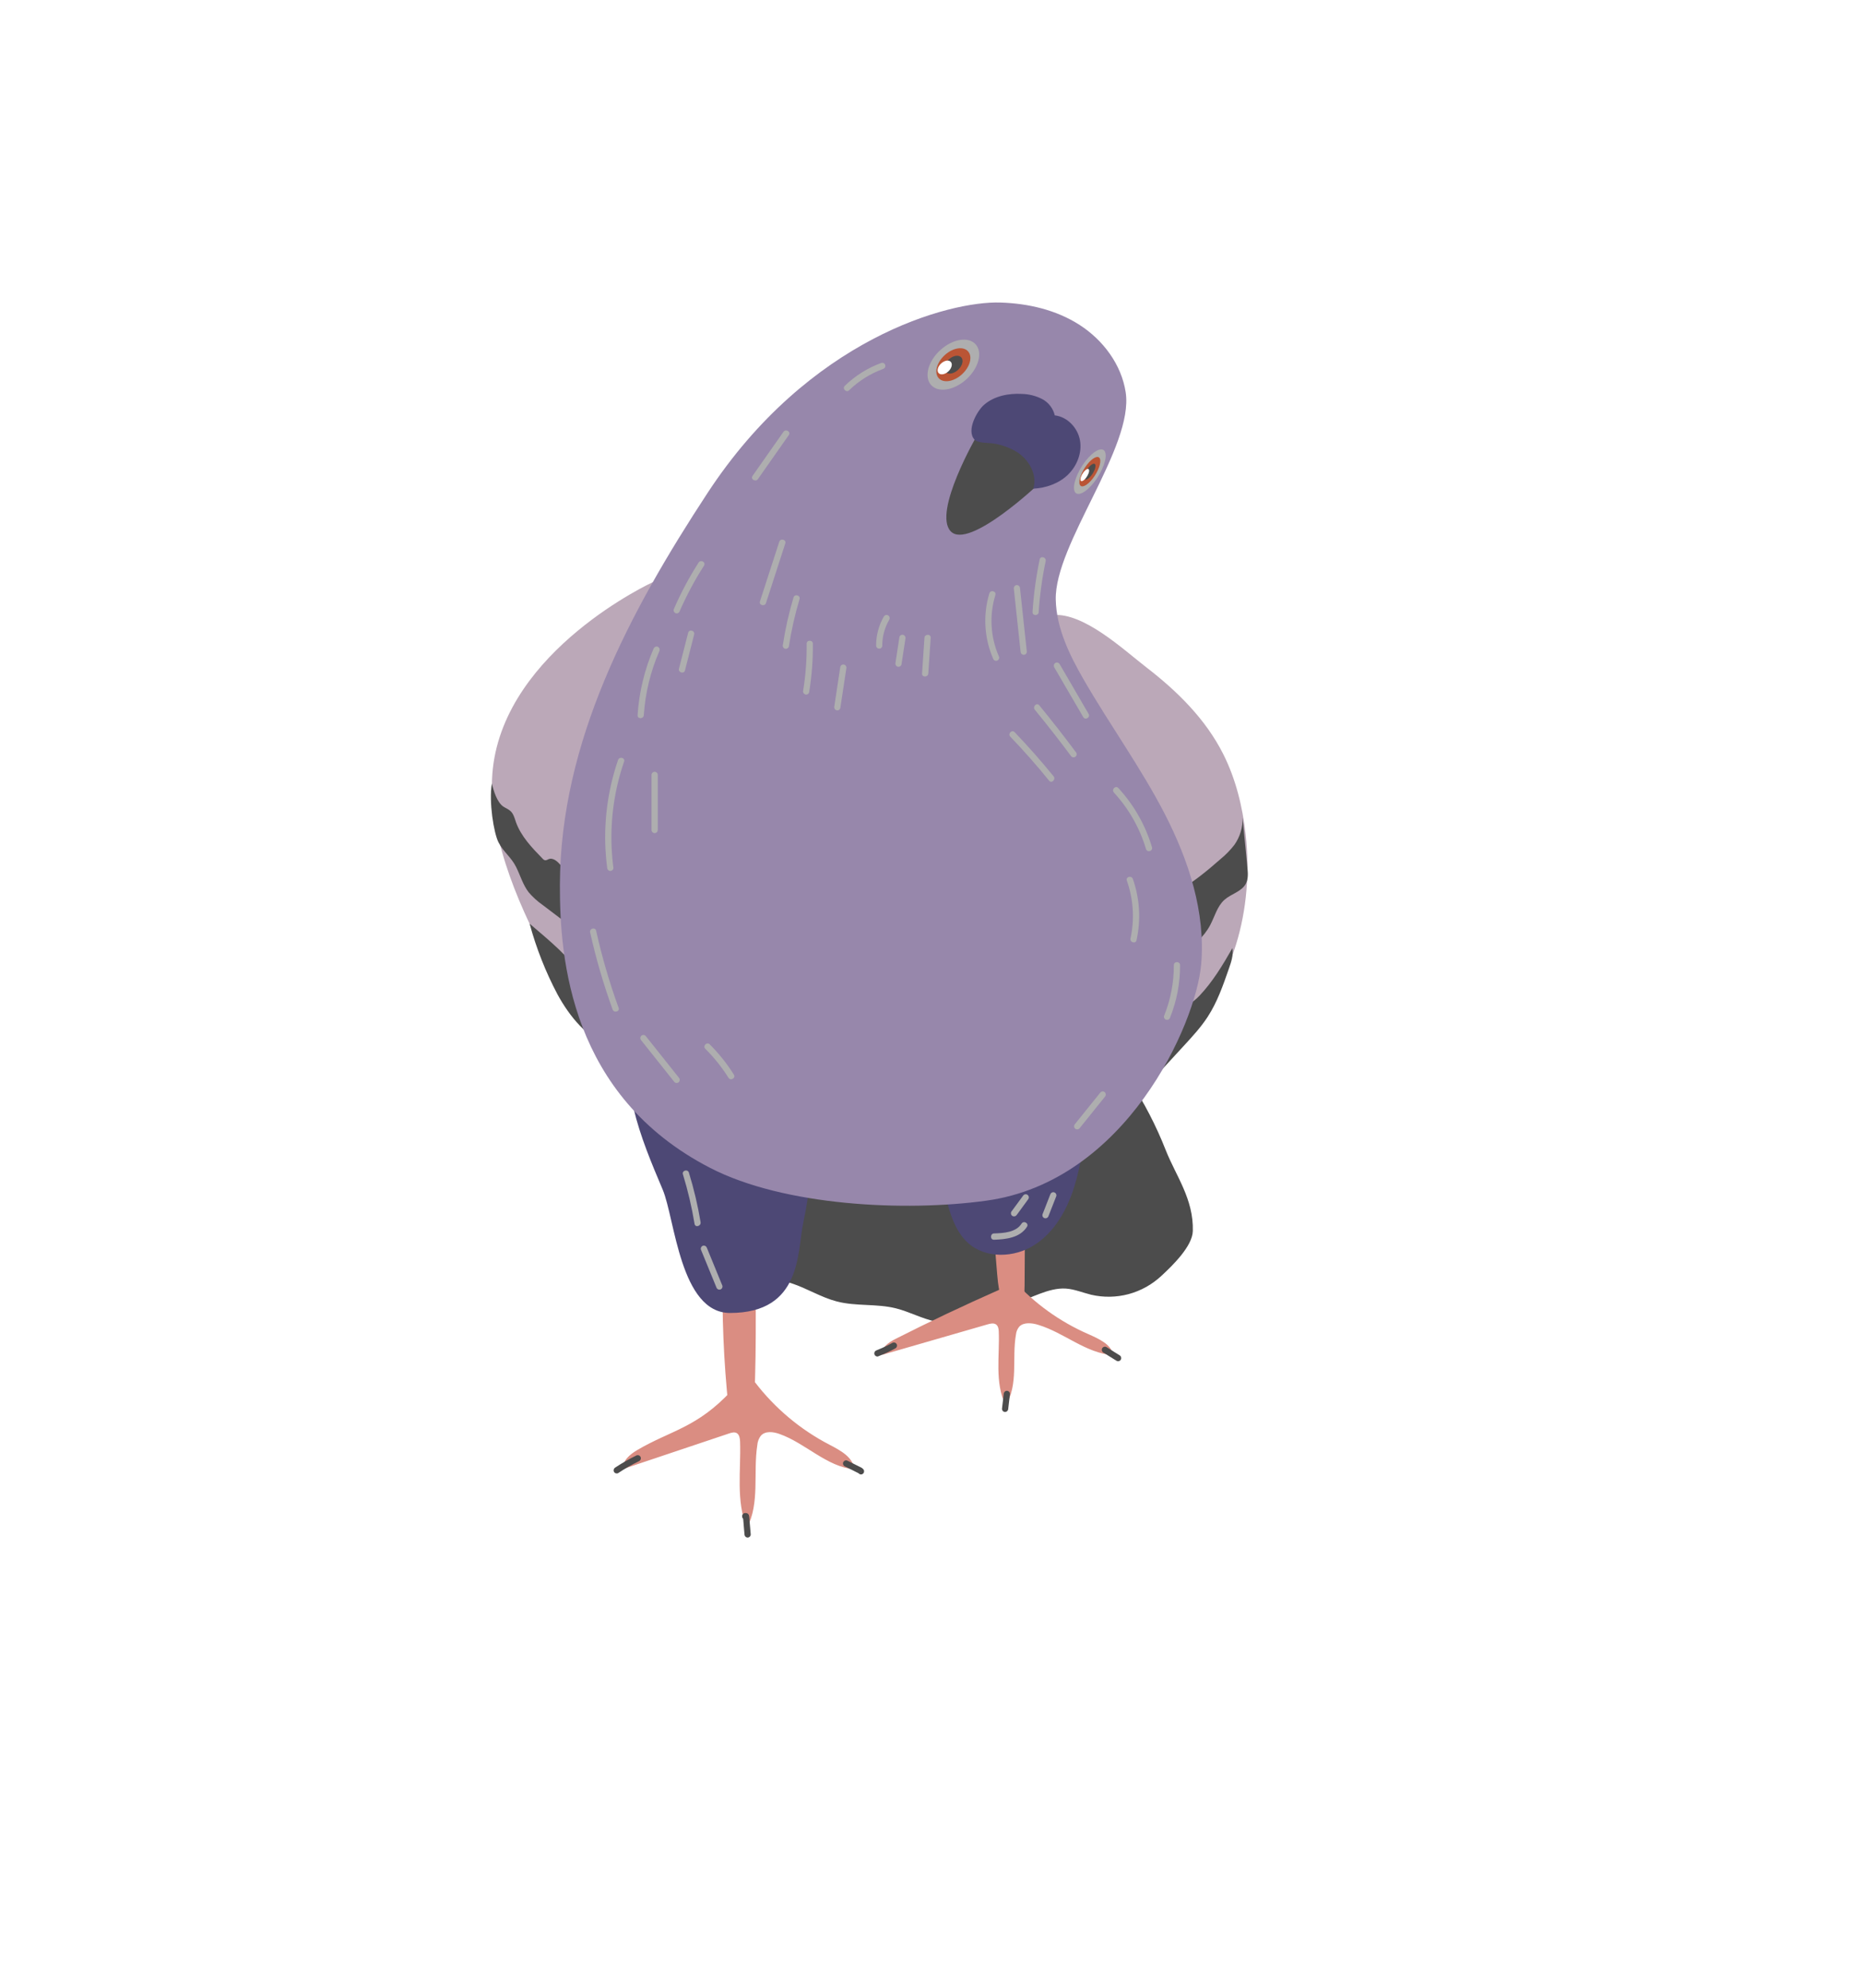 <svg width="60" height="64" viewBox="0 0 60 64" fill="none" xmlns="http://www.w3.org/2000/svg">
<g filter="url(#filter0_d_231_1136)">
<rect x="2" width="52" height="56" rx="15" fill="white"/>
</g>
<g clip-path="url(#clip0_231_1136)">
<path d="M22.444 35.858C23.128 37.6 23.561 39.432 23.73 41.298C24.306 41.123 24.921 41.131 25.493 41.319C25.988 41.481 26.448 41.773 26.95 41.903C27.573 42.065 28.227 41.969 28.851 42.124C29.283 42.232 29.689 42.456 30.122 42.547C31.28 42.791 32.381 42.068 33.488 41.655C33.76 41.553 34.043 41.47 34.331 41.489C34.607 41.508 34.872 41.621 35.142 41.687C35.54 41.779 35.953 41.772 36.347 41.667C36.741 41.561 37.103 41.36 37.403 41.08C37.771 40.74 38.404 40.123 38.416 39.634C38.443 38.603 37.872 37.862 37.544 37.032C36.928 35.464 35.996 34.042 34.805 32.859L22.444 35.858Z" fill="#4C4C4C"/>
<path d="M23.559 44.776C22.443 45.979 21.605 46.05 20.519 46.69C20.295 46.824 20.031 47.031 20.085 47.292L23.476 46.155C23.56 46.126 23.658 46.098 23.734 46.146C23.81 46.194 23.831 46.312 23.835 46.411C23.867 47.348 23.696 48.33 24.056 49.192C24.477 48.397 24.252 47.419 24.39 46.528C24.398 46.419 24.437 46.315 24.502 46.228C24.645 46.065 24.904 46.097 25.108 46.171C25.951 46.471 26.625 47.229 27.517 47.309C27.476 46.916 27.062 46.697 26.713 46.515C25.777 46.03 24.957 45.342 24.313 44.502L23.559 44.776Z" fill="#DA8D82"/>
<path d="M32.161 41.536C31.04 42.031 29.937 42.554 28.851 43.104C28.623 43.217 28.363 43.396 28.416 43.62L31.807 42.641C31.892 42.617 31.989 42.594 32.065 42.635C32.141 42.675 32.163 42.777 32.166 42.862C32.199 43.666 32.028 44.507 32.388 45.25C32.809 44.569 32.584 43.729 32.721 42.964C32.731 42.868 32.77 42.778 32.834 42.707C32.977 42.567 33.236 42.593 33.44 42.657C34.282 42.914 34.959 43.565 35.848 43.633C35.808 43.293 35.393 43.107 35.044 42.952C34.133 42.554 33.315 41.966 32.644 41.225L32.161 41.536Z" fill="#DA8D82"/>
<path d="M23.297 40.288C23.238 41.781 23.275 43.277 23.409 44.766C23.476 45.509 23.456 45.125 23.898 45.723C24.154 45.18 24.264 45.717 24.291 45.116C24.378 43.194 24.324 41.272 24.327 39.349L23.297 40.288Z" fill="#DA8D82"/>
<path d="M32.003 36.56C31.944 38.054 31.982 39.55 32.116 41.039C32.182 41.782 32.223 41.72 32.664 42.316C32.921 41.773 32.994 41.99 32.998 41.388C33.01 39.466 33.022 37.544 33.033 35.622L32.003 36.56Z" fill="#DA8D82"/>
<path d="M39.397 24.282C39.802 25.087 40.019 25.978 40.119 26.875C40.382 29.231 39.746 31.822 37.936 33.332C37.51 33.688 36.931 33.986 36.42 33.771C36.021 33.604 35.802 33.179 35.614 32.785C35.283 32.087 34.954 31.387 34.628 30.685C33.997 29.326 33.377 27.961 32.864 26.552C32.375 25.205 31.966 23.747 32.191 22.301C32.334 21.365 32.789 19.884 33.918 19.801C34.92 19.728 36.179 20.915 36.925 21.491C37.914 22.254 38.827 23.15 39.397 24.282Z" fill="#BBA8B8"/>
<path d="M39.314 27.655C39.477 27.522 39.624 27.37 39.753 27.204C39.936 26.947 40.029 26.636 40.017 26.32C40.069 26.859 40.122 27.397 40.175 27.935C40.191 28.108 40.206 28.293 40.127 28.446C39.993 28.708 39.656 28.776 39.437 28.969C39.199 29.179 39.121 29.514 38.971 29.795C38.767 30.174 38.428 30.456 38.097 30.729C37.267 31.413 36.257 30.402 36.794 29.532C37.032 29.147 37.494 28.95 37.866 28.737C38.395 28.432 38.858 28.058 39.314 27.655Z" fill="#4C4C4C"/>
<path d="M38.63 32.06C39.057 31.609 39.381 31.07 39.691 30.527C39.728 30.75 39.653 30.974 39.578 31.187C39.392 31.722 39.204 32.265 38.896 32.737C38.683 33.066 38.417 33.356 38.151 33.645L36.732 35.187C36.823 35.088 36.793 34.148 36.859 33.934C36.932 33.695 37.021 33.402 37.17 33.196C37.53 32.705 38.204 32.508 38.63 32.06Z" fill="#4C4C4C"/>
<path d="M21.022 18.745C21.022 18.745 16.292 20.919 15.872 24.751C15.452 28.583 19.649 34.011 19.649 34.011L21.402 28.517L21.022 18.745Z" fill="#BBA8B8"/>
<path d="M16.212 25.971C16.29 26.022 16.38 26.056 16.448 26.12C16.541 26.211 16.575 26.348 16.616 26.469C16.781 26.93 17.132 27.295 17.473 27.644C17.495 27.674 17.528 27.694 17.564 27.7C17.6 27.696 17.634 27.683 17.664 27.664C17.811 27.602 17.961 27.739 18.062 27.864C18.443 28.329 18.846 28.853 18.825 29.457C18.821 29.579 18.791 29.713 18.692 29.783C18.533 29.896 18.316 29.775 18.16 29.656L17.472 29.134C17.307 29.019 17.158 28.883 17.027 28.73C16.841 28.489 16.757 28.186 16.621 27.913C16.462 27.595 16.217 27.437 16.055 27.122C15.903 26.824 15.739 25.816 15.842 25.223C15.892 25.452 16.007 25.834 16.212 25.971Z" fill="#4C4C4C"/>
<path d="M17.956 32.019C18.35 32.739 18.905 33.408 19.659 33.714C19.398 32.931 19.134 32.142 18.715 31.432C18.355 30.82 17.738 30.323 17.057 29.74C17.271 30.531 17.573 31.295 17.956 32.019Z" fill="#4C4C4C"/>
<path d="M30.404 35.818C30.21 36.837 30.262 37.888 30.552 38.882C30.675 39.302 30.851 39.725 31.174 40.017C31.746 40.535 32.671 40.5 33.319 40.083C33.967 39.666 34.37 38.948 34.6 38.204C34.831 37.46 34.911 36.685 35.066 35.925C35.225 35.146 35.463 34.385 35.774 33.655C35.83 33.52 35.858 33.308 35.718 33.275L30.404 35.818Z" fill="#4D4875"/>
<path d="M20.404 35.684C20.619 36.592 20.982 37.45 21.344 38.306C21.737 39.239 21.906 42.274 23.511 42.274C25.825 42.274 25.671 40.323 25.867 39.387C25.987 38.814 26.076 38.236 26.135 37.653L20.404 35.684Z" fill="#4D4875"/>
<path d="M37.514 26.209C36.744 24.716 35.751 23.352 34.91 21.896C34.449 21.097 34.023 20.234 34.002 19.309C33.96 17.517 36.525 14.402 36.254 12.63C36.117 11.737 35.528 10.951 34.773 10.464C34.019 9.977 33.115 9.769 32.217 9.741C30.572 9.689 26.049 10.89 22.781 15.882C20.268 19.715 18.046 23.889 18.032 28.486C18.024 30.883 18.377 35.29 22.877 37.606C25.246 38.826 29.133 39.022 31.767 38.658C36.254 38.04 38.515 32.989 38.685 31.05C38.831 29.373 38.283 27.703 37.514 26.209Z" fill="#9787AB"/>
<path d="M31.466 14.02C31.466 14.02 30.036 16.485 30.617 17.105C31.197 17.725 33.474 15.563 33.474 15.563L33.054 14.02H31.466Z" fill="#4C4C4C"/>
<path d="M31.697 13.03C32.025 12.749 32.48 12.66 32.909 12.683C33.137 12.688 33.362 12.744 33.565 12.849C33.666 12.902 33.754 12.976 33.824 13.067C33.894 13.157 33.944 13.262 33.97 13.374C34.374 13.418 34.71 13.774 34.782 14.178C34.854 14.582 34.682 15.009 34.389 15.29C34.095 15.571 33.684 15.713 33.278 15.734C33.421 15.28 33.13 14.783 32.727 14.539C32.512 14.415 32.278 14.329 32.034 14.285C31.865 14.251 31.496 14.28 31.383 14.152C31.114 13.853 31.469 13.226 31.697 13.03Z" fill="#4D4875"/>
<path d="M31.422 11.087C31.654 11.347 31.52 11.851 31.124 12.212C30.728 12.572 30.218 12.655 29.986 12.396C29.755 12.137 29.888 11.633 30.284 11.272C30.68 10.91 31.19 10.828 31.422 11.087Z" fill="#AEAEAF"/>
<path d="M31.177 11.312C31.33 11.482 31.242 11.814 30.98 12.053C30.719 12.291 30.383 12.346 30.231 12.175C30.078 12.004 30.166 11.671 30.427 11.433C30.689 11.195 31.024 11.141 31.177 11.312Z" fill="#BA5535"/>
<path d="M30.919 11.476C31.031 11.536 31.028 11.703 30.909 11.851C30.791 11.999 30.603 12.069 30.489 12.008C30.376 11.948 30.377 11.781 30.498 11.633C30.619 11.484 30.805 11.415 30.919 11.476Z" fill="#4C4C4C"/>
<path d="M30.622 11.652C30.686 11.723 30.649 11.861 30.54 11.961C30.431 12.06 30.291 12.083 30.228 12.011C30.165 11.94 30.201 11.802 30.31 11.703C30.419 11.603 30.558 11.579 30.622 11.652Z" fill="white"/>
<path d="M35.59 14.551C35.669 14.736 35.514 15.17 35.243 15.52C34.972 15.87 34.688 16.005 34.609 15.821C34.53 15.636 34.685 15.202 34.955 14.852C35.226 14.502 35.51 14.367 35.59 14.551Z" fill="#AEAEAF"/>
<path d="M35.423 14.768C35.475 14.889 35.373 15.175 35.194 15.406C35.016 15.638 34.828 15.726 34.776 15.605C34.724 15.483 34.826 15.197 35.005 14.966C35.183 14.735 35.371 14.646 35.423 14.768Z" fill="#BA5535"/>
<path d="M35.258 14.938C35.308 14.972 35.277 15.113 35.19 15.249C35.102 15.386 34.991 15.47 34.941 15.434C34.891 15.399 34.921 15.259 35.009 15.123C35.096 14.986 35.208 14.903 35.258 14.938Z" fill="#4C4C4C"/>
<path d="M35.071 15.121C35.093 15.172 35.05 15.291 34.976 15.387C34.902 15.482 34.824 15.52 34.802 15.47C34.781 15.419 34.823 15.299 34.897 15.203C34.971 15.107 35.049 15.07 35.071 15.121Z" fill="white"/>
<path d="M28.285 43.669C28.476 43.596 28.661 43.511 28.84 43.412C28.863 43.398 28.879 43.376 28.886 43.35C28.893 43.324 28.889 43.297 28.876 43.273C28.862 43.251 28.84 43.234 28.815 43.227C28.789 43.221 28.762 43.224 28.739 43.237C28.654 43.284 28.569 43.327 28.482 43.368L28.418 43.397L28.386 43.411L28.367 43.419C28.374 43.419 28.374 43.419 28.367 43.419C28.322 43.438 28.276 43.457 28.231 43.476C28.206 43.484 28.184 43.501 28.171 43.524C28.158 43.548 28.154 43.575 28.161 43.601C28.168 43.627 28.185 43.649 28.208 43.662C28.231 43.675 28.259 43.679 28.284 43.672L28.285 43.669Z" fill="#4C4C4C"/>
<path d="M32.471 45.36C32.49 45.2 32.509 45.041 32.527 44.881C32.527 44.854 32.516 44.828 32.497 44.809C32.478 44.79 32.453 44.779 32.426 44.779C32.4 44.78 32.375 44.791 32.356 44.81C32.338 44.829 32.327 44.854 32.326 44.881C32.306 45.041 32.287 45.2 32.27 45.36C32.27 45.387 32.281 45.413 32.299 45.432C32.318 45.451 32.343 45.462 32.37 45.462C32.396 45.461 32.422 45.45 32.44 45.431C32.459 45.412 32.47 45.387 32.471 45.36Z" fill="#4C4C4C"/>
<path d="M35.534 43.549L35.96 43.814C35.983 43.827 36.01 43.831 36.036 43.824C36.061 43.817 36.083 43.8 36.097 43.777C36.11 43.754 36.113 43.727 36.107 43.701C36.1 43.675 36.084 43.653 36.061 43.639L35.635 43.373C35.612 43.36 35.584 43.357 35.559 43.364C35.533 43.37 35.511 43.387 35.498 43.41C35.485 43.433 35.481 43.461 35.488 43.486C35.495 43.512 35.511 43.535 35.534 43.549Z" fill="#4C4C4C"/>
<path d="M24.001 48.922H24.023C24.036 48.923 24.049 48.92 24.061 48.914C24.073 48.91 24.084 48.902 24.093 48.893C24.103 48.884 24.11 48.872 24.114 48.86C24.12 48.848 24.123 48.835 24.122 48.821L24.119 48.794C24.114 48.777 24.105 48.762 24.093 48.749L24.073 48.733C24.058 48.724 24.04 48.719 24.023 48.72H24.001C23.988 48.719 23.974 48.722 23.962 48.728C23.95 48.732 23.939 48.74 23.93 48.749C23.921 48.758 23.914 48.77 23.91 48.782C23.903 48.794 23.901 48.808 23.901 48.821L23.905 48.848C23.909 48.865 23.918 48.88 23.93 48.893L23.951 48.909C23.966 48.918 23.983 48.922 24.001 48.922Z" fill="#4C4C4C"/>
<path d="M24.009 48.919H24.016L23.965 48.905C23.956 48.901 23.949 48.894 23.943 48.886C23.937 48.878 23.933 48.869 23.932 48.859C23.932 48.863 23.932 48.867 23.932 48.87C23.932 48.874 23.932 48.894 23.935 48.905C23.935 48.928 23.939 48.952 23.941 48.975C23.945 49.024 23.949 49.072 23.953 49.12C23.961 49.216 23.97 49.31 23.977 49.404C23.978 49.431 23.989 49.456 24.008 49.475C24.026 49.494 24.052 49.505 24.078 49.506C24.105 49.505 24.13 49.494 24.148 49.475C24.167 49.456 24.178 49.431 24.178 49.404C24.168 49.291 24.158 49.172 24.148 49.056C24.143 48.999 24.138 48.942 24.134 48.881C24.134 48.846 24.127 48.812 24.113 48.78C24.104 48.761 24.089 48.744 24.07 48.733C24.052 48.721 24.03 48.715 24.008 48.715C23.982 48.715 23.957 48.726 23.938 48.745C23.919 48.764 23.909 48.79 23.908 48.817C23.909 48.843 23.92 48.869 23.938 48.888C23.957 48.906 23.982 48.917 24.008 48.918L24.009 48.919Z" fill="#4C4C4C"/>
<path d="M27.195 47.206L27.44 47.328L27.558 47.388L27.617 47.417C27.627 47.422 27.636 47.426 27.644 47.431L27.656 47.438C27.649 47.435 27.643 47.429 27.64 47.422C27.654 47.444 27.675 47.46 27.699 47.468C27.726 47.476 27.755 47.473 27.78 47.46C27.802 47.446 27.819 47.424 27.826 47.398C27.832 47.372 27.829 47.344 27.816 47.321C27.798 47.296 27.775 47.274 27.749 47.258C27.729 47.246 27.708 47.237 27.688 47.227L27.561 47.164L27.299 47.033C27.276 47.02 27.249 47.016 27.224 47.023C27.198 47.03 27.176 47.047 27.162 47.069C27.149 47.093 27.146 47.12 27.153 47.146C27.16 47.172 27.176 47.194 27.198 47.208L27.195 47.206Z" fill="#4C4C4C"/>
<path d="M19.911 47.428C20.128 47.283 20.355 47.154 20.59 47.04C20.613 47.026 20.63 47.004 20.636 46.978C20.643 46.952 20.64 46.925 20.626 46.901C20.612 46.879 20.59 46.862 20.565 46.855C20.539 46.849 20.512 46.852 20.489 46.865C20.255 46.979 20.029 47.109 19.811 47.253C19.789 47.267 19.773 47.289 19.766 47.315C19.759 47.34 19.762 47.368 19.775 47.391C19.789 47.414 19.811 47.431 19.837 47.438C19.862 47.444 19.89 47.441 19.913 47.428H19.911Z" fill="#4C4C4C"/>
<path d="M22.5 18.112C22.197 18.585 21.932 19.081 21.708 19.597C21.695 19.62 21.692 19.648 21.699 19.673C21.705 19.699 21.721 19.721 21.744 19.736C21.767 19.749 21.794 19.753 21.82 19.746C21.846 19.739 21.868 19.722 21.881 19.699C22.105 19.183 22.369 18.686 22.673 18.214C22.743 18.104 22.569 18.003 22.5 18.112V18.112Z" fill="#AEAEAF"/>
<path d="M21.057 20.867C20.76 21.55 20.583 22.281 20.534 23.026C20.526 23.157 20.726 23.156 20.735 23.026C20.781 22.316 20.95 21.62 21.233 20.97C21.245 20.946 21.248 20.919 21.242 20.893C21.235 20.867 21.219 20.845 21.197 20.83C21.174 20.817 21.146 20.813 21.121 20.82C21.095 20.827 21.073 20.844 21.059 20.867H21.057Z" fill="#AEAEAF"/>
<path d="M22.163 20.374C22.065 20.76 21.966 21.145 21.867 21.53C21.835 21.656 22.029 21.709 22.061 21.584L22.356 20.428C22.389 20.302 22.195 20.248 22.163 20.374Z" fill="#AEAEAF"/>
<path d="M20.983 24.943V26.731C20.985 26.757 20.997 26.78 21.015 26.798C21.034 26.815 21.058 26.825 21.084 26.825C21.109 26.825 21.134 26.815 21.152 26.798C21.171 26.78 21.182 26.757 21.184 26.731V24.943C21.182 24.917 21.171 24.893 21.152 24.876C21.134 24.859 21.109 24.849 21.084 24.849C21.058 24.849 21.034 24.859 21.015 24.876C20.997 24.893 20.985 24.917 20.983 24.943Z" fill="#AEAEAF"/>
<path d="M19.906 24.467C19.608 25.335 19.468 26.25 19.493 27.169C19.501 27.427 19.521 27.685 19.555 27.942C19.556 27.968 19.567 27.993 19.585 28.012C19.604 28.031 19.629 28.042 19.655 28.043C19.704 28.043 19.763 27.995 19.755 27.942C19.638 27.049 19.682 26.142 19.885 25.265C19.944 25.014 20.015 24.765 20.1 24.521C20.142 24.398 19.949 24.345 19.906 24.467Z" fill="#AEAEAF"/>
<path d="M19.006 30.021C19.194 30.863 19.436 31.692 19.73 32.503C19.774 32.625 19.968 32.573 19.923 32.45C19.629 31.639 19.387 30.809 19.199 29.967C19.171 29.84 18.974 29.893 19.006 30.023V30.021Z" fill="#AEAEAF"/>
<path d="M20.65 33.495L21.721 34.84C21.74 34.859 21.765 34.869 21.792 34.869C21.818 34.869 21.844 34.859 21.863 34.84C21.881 34.821 21.891 34.795 21.891 34.768C21.891 34.742 21.881 34.716 21.863 34.697L20.792 33.352C20.773 33.333 20.747 33.323 20.721 33.323C20.694 33.323 20.669 33.333 20.65 33.352C20.632 33.371 20.622 33.397 20.622 33.424C20.622 33.45 20.632 33.476 20.65 33.495Z" fill="#AEAEAF"/>
<path d="M22.715 33.768C22.999 34.05 23.249 34.363 23.462 34.702C23.53 34.812 23.704 34.711 23.635 34.6C23.413 34.246 23.152 33.919 22.857 33.625C22.765 33.534 22.623 33.677 22.715 33.768Z" fill="#AEAEAF"/>
<path d="M33.328 22.852C33.726 23.338 34.113 23.832 34.488 24.335C34.502 24.358 34.524 24.374 34.55 24.381C34.575 24.388 34.602 24.384 34.625 24.372C34.648 24.358 34.665 24.336 34.672 24.31C34.678 24.284 34.675 24.256 34.661 24.233C34.276 23.715 33.879 23.207 33.471 22.709C33.388 22.608 33.246 22.753 33.328 22.852Z" fill="#AEAEAF"/>
<path d="M35.875 25.519C36.352 26.037 36.706 26.658 36.908 27.335C36.945 27.459 37.139 27.406 37.101 27.278C36.889 26.567 36.518 25.915 36.017 25.372C35.929 25.276 35.787 25.42 35.875 25.515V25.519Z" fill="#AEAEAF"/>
<path d="M36.291 28.353C36.503 28.951 36.544 29.597 36.409 30.217C36.382 30.344 36.575 30.398 36.603 30.274C36.748 29.617 36.708 28.933 36.485 28.299C36.442 28.178 36.248 28.23 36.292 28.353H36.291Z" fill="#AEAEAF"/>
<path d="M37.805 31.075C37.807 31.635 37.7 32.191 37.49 32.71C37.483 32.736 37.486 32.763 37.5 32.787C37.513 32.81 37.534 32.827 37.56 32.834C37.586 32.841 37.613 32.837 37.636 32.824C37.658 32.811 37.675 32.789 37.683 32.764C37.899 32.227 38.008 31.654 38.005 31.075C38.005 30.945 37.804 30.944 37.805 31.075Z" fill="#AEAEAF"/>
<path d="M34.763 36.334L35.585 35.312C35.603 35.293 35.613 35.267 35.613 35.241C35.613 35.214 35.603 35.189 35.585 35.169C35.576 35.16 35.565 35.153 35.553 35.147C35.541 35.142 35.528 35.14 35.514 35.14C35.501 35.14 35.488 35.142 35.476 35.147C35.464 35.153 35.453 35.16 35.444 35.169L34.621 36.191C34.603 36.21 34.593 36.236 34.593 36.262C34.593 36.289 34.603 36.315 34.621 36.334C34.64 36.353 34.666 36.363 34.692 36.363C34.718 36.363 34.744 36.353 34.763 36.334Z" fill="#AEAEAF"/>
<path d="M24.41 15.425L25.405 14.007C25.48 13.9 25.306 13.799 25.232 13.904L24.236 15.323C24.162 15.43 24.335 15.531 24.41 15.426V15.425Z" fill="#AEAEAF"/>
<path d="M24.669 19.417C24.875 18.777 25.083 18.137 25.291 17.497C25.331 17.373 25.137 17.32 25.097 17.443L24.475 19.363C24.435 19.487 24.629 19.541 24.669 19.417Z" fill="#AEAEAF"/>
<path d="M25.406 20.817C25.485 20.301 25.6 19.791 25.75 19.291C25.787 19.166 25.593 19.112 25.556 19.237C25.407 19.737 25.292 20.247 25.213 20.763C25.206 20.789 25.21 20.816 25.223 20.839C25.236 20.862 25.257 20.879 25.282 20.887C25.308 20.894 25.335 20.891 25.358 20.878C25.381 20.864 25.398 20.843 25.406 20.817Z" fill="#AEAEAF"/>
<path d="M26.059 22.289C26.144 21.773 26.184 21.25 26.179 20.727C26.179 20.597 25.978 20.597 25.979 20.727C25.985 21.232 25.948 21.737 25.867 22.235C25.86 22.261 25.864 22.288 25.877 22.311C25.89 22.334 25.912 22.352 25.937 22.36C25.962 22.367 25.99 22.363 26.013 22.35C26.036 22.337 26.053 22.315 26.06 22.289H26.059Z" fill="#AEAEAF"/>
<path d="M27.063 22.799C27.128 22.373 27.192 21.948 27.257 21.522C27.263 21.496 27.259 21.469 27.246 21.446C27.233 21.422 27.212 21.405 27.187 21.397C27.161 21.39 27.134 21.394 27.111 21.407C27.088 21.421 27.071 21.442 27.063 21.468C26.999 21.894 26.935 22.32 26.87 22.745C26.864 22.771 26.868 22.798 26.881 22.821C26.893 22.844 26.915 22.862 26.94 22.869C26.965 22.876 26.993 22.873 27.016 22.86C27.039 22.846 27.056 22.825 27.063 22.799Z" fill="#AEAEAF"/>
<path d="M28.414 20.791C28.414 20.496 28.491 20.207 28.639 19.953C28.652 19.929 28.656 19.902 28.649 19.875C28.643 19.849 28.626 19.827 28.603 19.814C28.58 19.8 28.553 19.796 28.527 19.803C28.501 19.81 28.479 19.827 28.465 19.85C28.301 20.136 28.215 20.461 28.216 20.791C28.218 20.817 28.229 20.841 28.248 20.858C28.267 20.876 28.291 20.885 28.316 20.885C28.342 20.885 28.366 20.876 28.385 20.858C28.403 20.841 28.415 20.817 28.417 20.791H28.414Z" fill="#AEAEAF"/>
<path d="M29.033 21.395C29.076 21.118 29.118 20.841 29.16 20.565C29.166 20.539 29.163 20.512 29.149 20.488C29.137 20.465 29.115 20.448 29.09 20.44C29.064 20.433 29.037 20.437 29.014 20.45C28.991 20.463 28.974 20.485 28.967 20.511C28.924 20.788 28.882 21.065 28.84 21.341C28.834 21.367 28.838 21.394 28.851 21.418C28.864 21.441 28.885 21.458 28.91 21.466C28.936 21.473 28.963 21.469 28.986 21.456C29.009 21.443 29.026 21.421 29.033 21.395Z" fill="#AEAEAF"/>
<path d="M29.897 21.684C29.922 21.302 29.947 20.919 29.974 20.536C29.982 20.405 29.782 20.406 29.773 20.536C29.747 20.918 29.722 21.301 29.696 21.684C29.687 21.814 29.888 21.814 29.897 21.684Z" fill="#AEAEAF"/>
<path d="M32.166 21.124C31.897 20.504 31.858 19.806 32.057 19.159C32.095 19.034 31.902 18.98 31.863 19.105C31.652 19.805 31.698 20.559 31.993 21.227C32.007 21.25 32.029 21.267 32.054 21.273C32.08 21.28 32.107 21.277 32.13 21.263C32.153 21.249 32.169 21.227 32.176 21.201C32.183 21.175 32.179 21.148 32.166 21.124Z" fill="#AEAEAF"/>
<path d="M33.07 20.983L32.851 18.94C32.85 18.913 32.839 18.888 32.821 18.869C32.802 18.85 32.777 18.839 32.75 18.838C32.724 18.838 32.698 18.849 32.68 18.868C32.661 18.887 32.65 18.913 32.65 18.94L32.869 20.983C32.87 21.009 32.881 21.034 32.9 21.053C32.919 21.072 32.944 21.083 32.97 21.084C32.996 21.084 33.022 21.073 33.041 21.054C33.059 21.035 33.07 21.009 33.07 20.983Z" fill="#AEAEAF"/>
<path d="M27.352 12.56C27.664 12.259 28.035 12.027 28.441 11.879C28.466 11.871 28.488 11.854 28.501 11.831C28.514 11.808 28.518 11.78 28.511 11.754C28.504 11.729 28.487 11.707 28.464 11.694C28.441 11.68 28.413 11.677 28.388 11.684C27.948 11.844 27.546 12.095 27.208 12.422C27.114 12.512 27.256 12.655 27.35 12.565L27.352 12.56Z" fill="#AEAEAF"/>
<path d="M32.537 23.718C32.973 24.172 33.39 24.645 33.789 25.137C33.871 25.238 34.014 25.093 33.931 24.993C33.532 24.504 33.115 24.031 32.679 23.575C32.589 23.481 32.448 23.624 32.537 23.718Z" fill="#AEAEAF"/>
<path d="M33.952 21.484L34.887 23.088C34.952 23.202 35.126 23.099 35.06 22.986L34.126 21.381C34.12 21.37 34.111 21.36 34.1 21.352C34.09 21.344 34.078 21.338 34.065 21.335C34.053 21.331 34.039 21.331 34.026 21.332C34.013 21.334 34.001 21.338 33.989 21.345C33.978 21.352 33.968 21.361 33.96 21.371C33.952 21.382 33.946 21.394 33.943 21.407C33.94 21.42 33.939 21.433 33.941 21.446C33.942 21.459 33.947 21.472 33.953 21.484H33.952Z" fill="#AEAEAF"/>
<path d="M33.452 19.705C33.488 19.154 33.563 18.606 33.677 18.066C33.704 17.939 33.509 17.885 33.484 18.012C33.367 18.57 33.29 19.136 33.254 19.705C33.246 19.836 33.447 19.835 33.455 19.705H33.452Z" fill="#AEAEAF"/>
<path d="M21.994 37.809C22.155 38.333 22.28 38.866 22.369 39.406C22.391 39.534 22.584 39.48 22.563 39.349C22.473 38.81 22.348 38.278 22.187 37.756C22.15 37.632 21.956 37.685 21.994 37.813V37.809Z" fill="#AEAEAF"/>
<path d="M22.573 40.232C22.739 40.638 22.905 41.044 23.072 41.45C23.079 41.475 23.096 41.496 23.119 41.51C23.142 41.523 23.169 41.526 23.195 41.52C23.22 41.513 23.242 41.496 23.255 41.472C23.268 41.449 23.272 41.422 23.265 41.396C23.099 40.99 22.932 40.584 22.767 40.179C22.759 40.154 22.742 40.132 22.719 40.119C22.696 40.106 22.669 40.102 22.643 40.108C22.617 40.115 22.596 40.133 22.583 40.156C22.57 40.179 22.566 40.207 22.573 40.232Z" fill="#AEAEAF"/>
<path d="M32.013 39.916C32.396 39.903 32.848 39.856 33.075 39.499C33.145 39.389 32.971 39.287 32.901 39.397C32.72 39.683 32.316 39.703 32.013 39.713C31.884 39.718 31.884 39.92 32.013 39.916Z" fill="#AEAEAF"/>
<path d="M32.745 39.118L33.12 38.604C33.134 38.581 33.138 38.553 33.131 38.527C33.124 38.501 33.107 38.479 33.084 38.465C33.061 38.452 33.034 38.449 33.008 38.456C32.983 38.462 32.961 38.479 32.947 38.502C32.822 38.673 32.697 38.843 32.572 39.012C32.558 39.036 32.555 39.063 32.561 39.089C32.568 39.115 32.585 39.138 32.608 39.151C32.631 39.164 32.658 39.167 32.683 39.161C32.709 39.154 32.731 39.138 32.745 39.115V39.118Z" fill="#AEAEAF"/>
<path d="M33.768 39.153L34.019 38.513C34.026 38.487 34.022 38.459 34.009 38.436C33.996 38.413 33.974 38.396 33.948 38.389C33.923 38.382 33.896 38.386 33.873 38.399C33.85 38.412 33.833 38.434 33.825 38.459C33.742 38.672 33.658 38.886 33.575 39.099C33.568 39.125 33.571 39.153 33.584 39.176C33.597 39.199 33.619 39.216 33.645 39.223C33.67 39.23 33.697 39.226 33.72 39.213C33.743 39.2 33.76 39.179 33.768 39.153Z" fill="#AEAEAF"/>
</g>
<defs>
<filter id="filter0_d_231_1136" x="0" y="0" width="60" height="64" filterUnits="userSpaceOnUse" color-interpolation-filters="sRGB">
<feFlood flood-opacity="0" result="BackgroundImageFix"/>
<feColorMatrix in="SourceAlpha" type="matrix" values="0 0 0 0 0 0 0 0 0 0 0 0 0 0 0 0 0 0 127 0" result="hardAlpha"/>
<feOffset dx="2" dy="4"/>
<feGaussianBlur stdDeviation="2"/>
<feComposite in2="hardAlpha" operator="out"/>
<feColorMatrix type="matrix" values="0 0 0 0 0 0 0 0 0 0 0 0 0 0 0 0 0 0 0.15 0"/>
<feBlend mode="normal" in2="BackgroundImageFix" result="effect1_dropShadow_231_1136"/>
<feBlend mode="normal" in="SourceGraphic" in2="effect1_dropShadow_231_1136" result="shape"/>
</filter>
<clipPath id="clip0_231_1136">
<rect width="24.375" height="39.768" fill="white" transform="translate(15.812 9.739)"/>
</clipPath>
</defs>
</svg>
